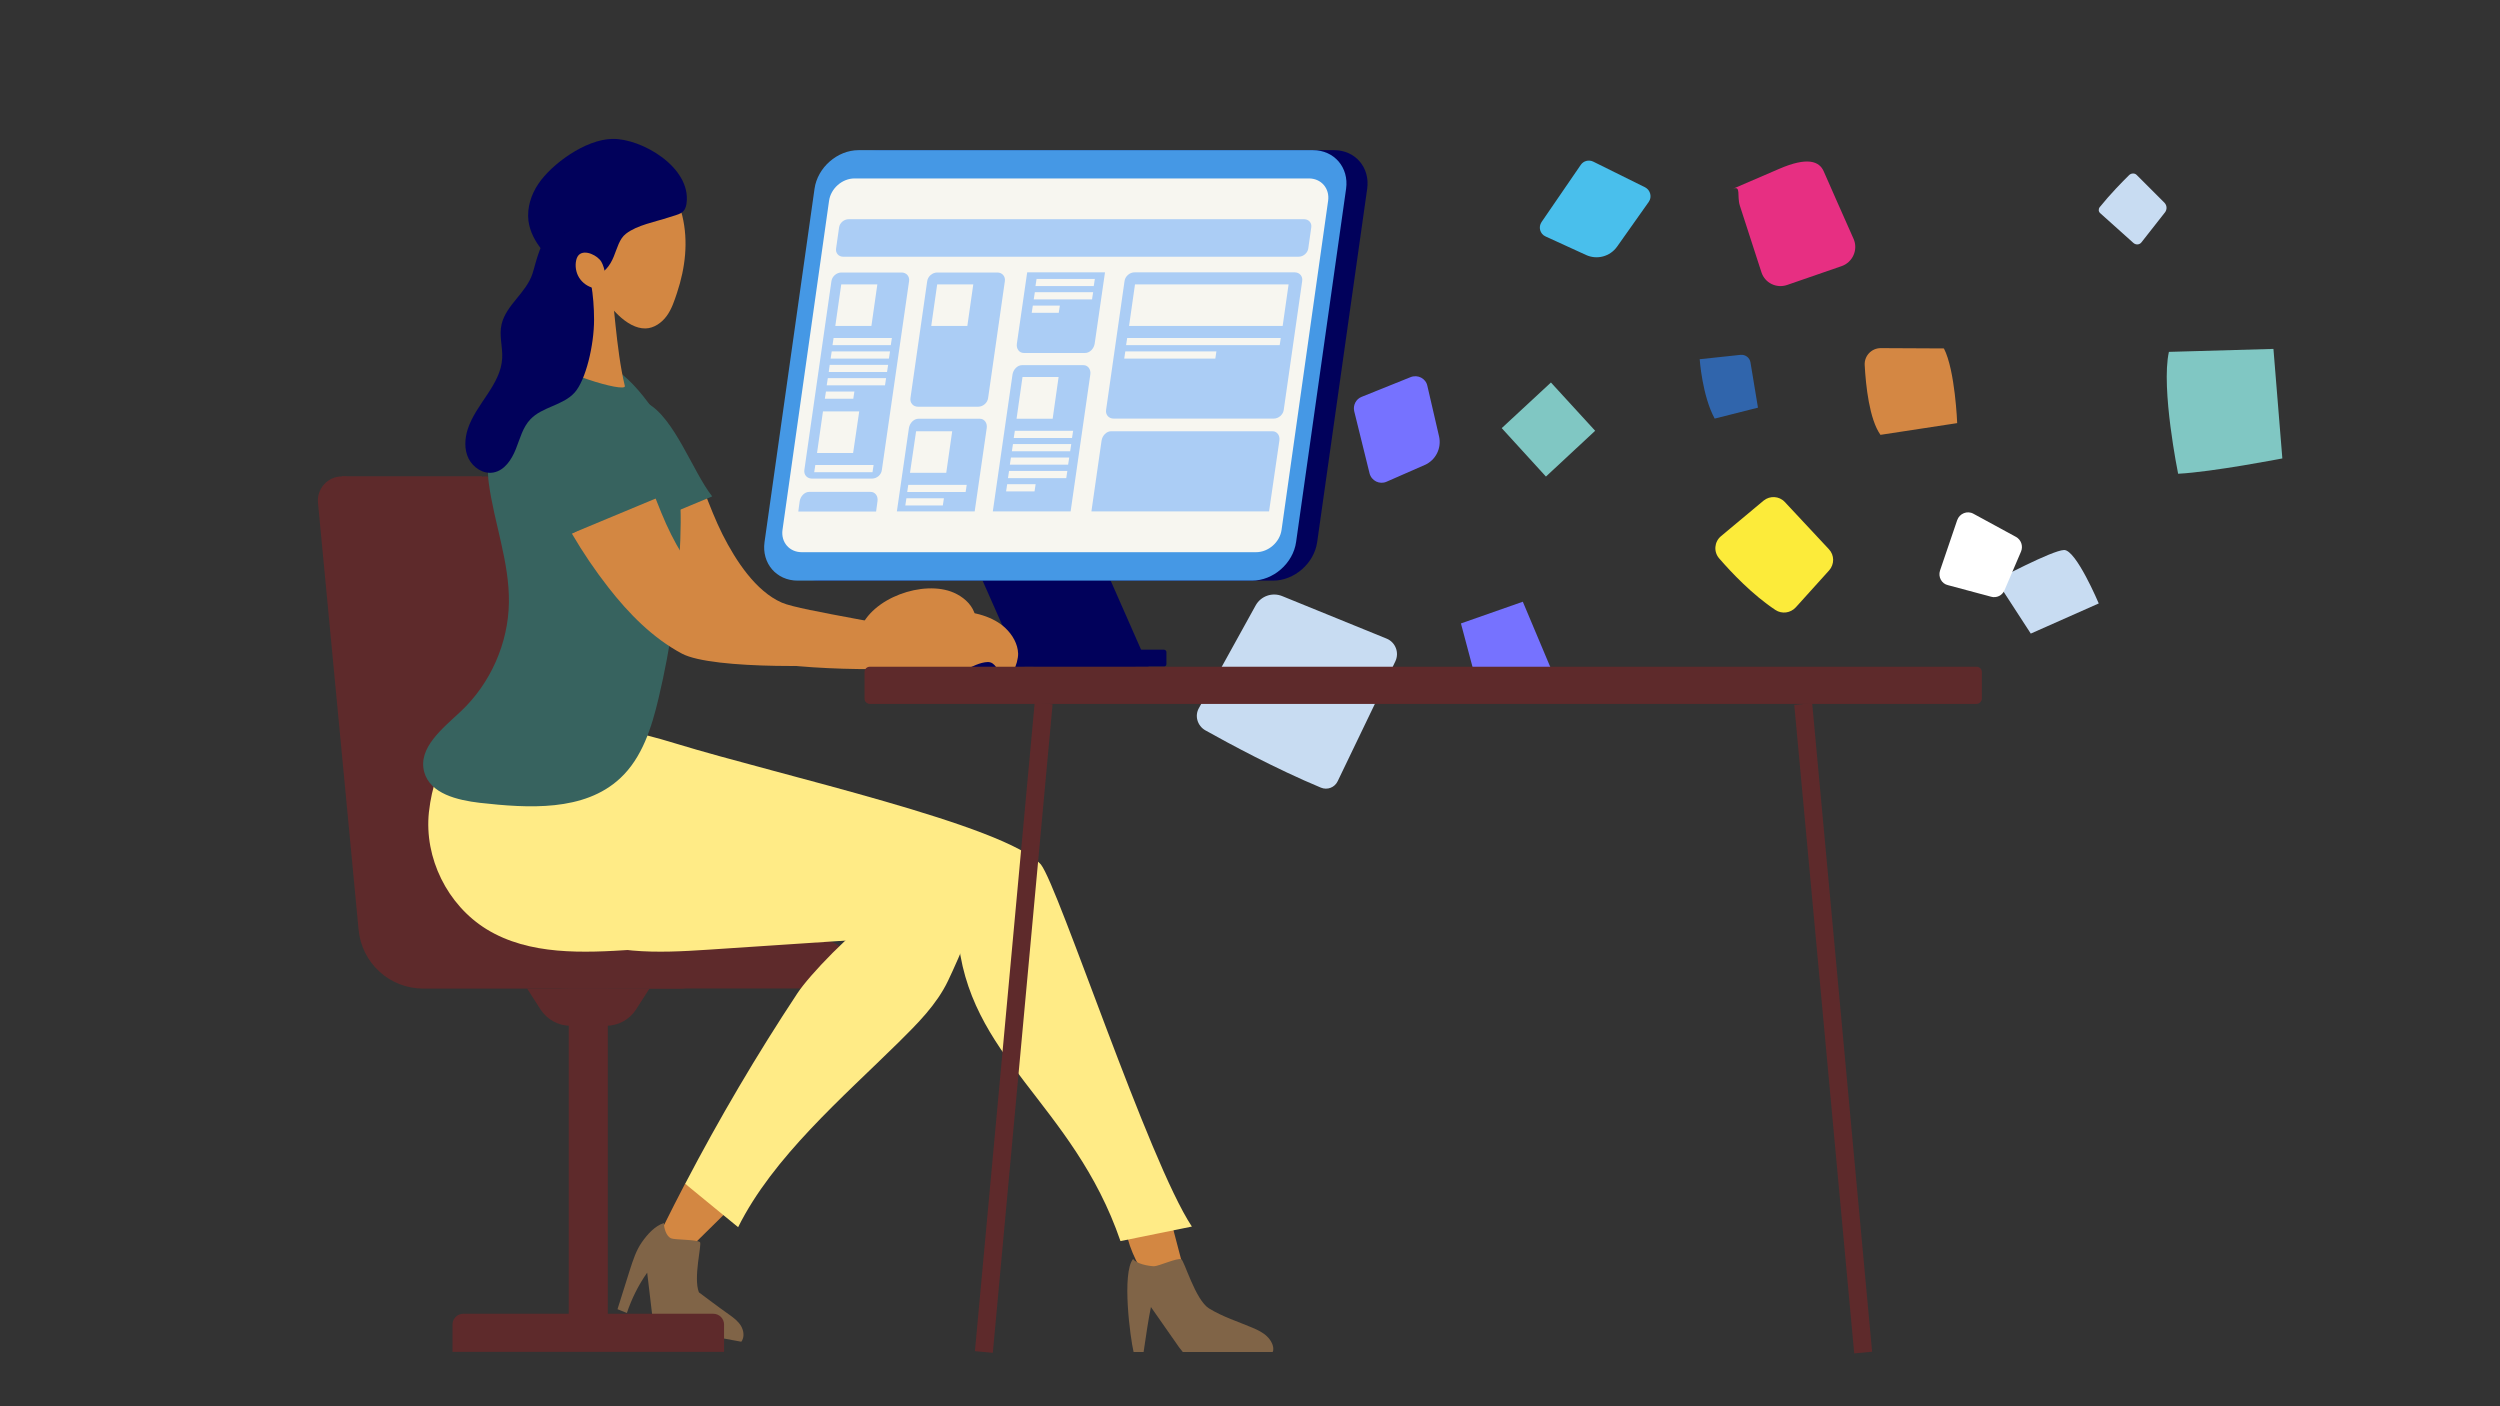 <svg version="1.1" id="Calque_1" xmlns="http://www.w3.org/2000/svg" xmlns:xlink="http://www.w3.org/1999/xlink" x="0px" y="0px"
	 viewBox="0 0 1600 900" style="enable-background:new 0 0 1600 900;" xml:space="preserve">
<rect x="0" y="0" width="1600" height="900" fill="#333333" stroke="none"/>
<style type="text/css">
	.svg-dora0{fill-rule:evenodd;clip-rule:evenodd;fill:#80C7C3;}
	.svg-dora1{fill:#7672FF;}
	.svg-dora2{fill:#FCEB3A;}
	.svg-dora3{fill:#C8DCF2;}
	.svg-dora4{fill:#80C7C3;}
	.svg-dora5{fill:#3065AC;}
	.svg-dora6{fill:#D48743;}
	.svg-dora7{fill:#E72F82;}
	.svg-dora8{fill:#FFFFFF;}
	.svg-dora9{fill:#49BFEC;}
	.svg-dora10{fill:#5E2A2B;}
	.svg-dora11{fill:#01015B;}
	.svg-dora12{fill:#4598E5;}
	.svg-dora13{fill:#F7F6F0;}
	.svg-dora14{fill:#ABCDF5;}
	.svg-dora15{fill-rule:evenodd;clip-rule:evenodd;fill:#F7F6F0;}
	.svg-dora16{fill:#D38742;}
	.svg-dora17{fill:#37635F;}
	.svg-dora18{fill-rule:evenodd;clip-rule:evenodd;fill:#FFEB86;}
	.svg-dora19{fill-rule:evenodd;clip-rule:evenodd;fill:#806447;}
	.svg-dora20{fill-rule:evenodd;clip-rule:evenodd;fill:#01015B;}
</style>
<path class="svg-dora0" d="M1455,223.3l5.7,70.1c0,0-44.9,8.7-66.7,9.8c0,0-11.1-54.5-5.9-78L1455,223.3z"/>
<path class="svg-dora1" d="M913.5,246.9l7.5,32.4c1.7,7.5-2.1,15.2-9.2,18.3l-24.4,10.7c-4.5,2-9.7-0.6-10.9-5.4l-9.8-39.7
	c-0.9-3.8,1.1-7.8,4.7-9.2l31.3-12.6C907.4,239.5,912.5,242.2,913.5,246.9"/>
<path class="svg-dora2" d="M1100.3,357.4c7.7,8.9,21.3,23.3,36,33c4.1,2.7,9.6,2,13-1.7l21.3-23.6c3.5-3.9,3.5-9.8-0.1-13.6l-28.2-30.2
	c-3.6-3.9-9.6-4.2-13.6-0.9l-27.2,22.7C1097.1,346.7,1096.6,353.2,1100.3,357.4"/>
<path class="svg-dora3" d="M771.4,467.4c14.8,8.3,45.2,24.7,74,36.7c4.1,1.7,8.8-0.1,10.7-4.1l36.9-76.7c2.7-5.6,0.1-12.3-5.6-14.6
	l-66.8-27.2c-6.4-2.6-13.7,0-17,6l-36.2,65.5C764.4,458,766.3,464.5,771.4,467.4"/>
<polygon class="svg-dora4" points="989.4,305 961.1,274 992.6,244.8 1020.9,275.7 "/>
<path class="svg-dora5" d="M1087.8,229.9c0,0,1.6,23.4,9.6,38l27.7-7l-4.8-29c-0.5-3-3.3-5.1-6.3-4.8L1087.8,229.9z"/>
<polygon class="svg-dora1" points="974.6,385.1 935,399 945.7,439.2 992.4,427.4 "/>
<g>
	<path class="svg-dora3" d="M1299.7,405.5l-22.2-34.2c0,0,35.8-19.1,43.5-19.3c7.7-0.2,22.2,34.2,22.2,34.2L1299.7,405.5z"/>
	<path class="svg-dora6" d="M1252.6,270.8c0,0-1.3-33.9-8.5-47.8l-40.4-0.2c-5.9,0-10.6,4.9-10.3,10.8c0.7,13.2,3,34.8,10.1,44.7
		L1252.6,270.8z"/>
</g>
<path class="svg-dora7" d="M1178.7,170.3l-35,12.1c-6.8,2.3-14.2-1.3-16.4-8.2l-13.8-42.6c-2-6.3,1-13.1-4.6-10.7l29.7-12.8
	c18.2-7.9,25.8-4.9,28.6,1.6c4.4,10,11.2,25.5,19.1,43.2C1189.3,159.7,1185.8,167.8,1178.7,170.3"/>
<path class="svg-dora8" d="M1241.6,365.2l11-32.3c1.5-4.3,6.5-6.3,10.4-4.1l27.2,14.8c3.3,1.8,4.7,5.8,3.3,9.3l-10.6,24.8
	c-1.4,3.4-5.1,5.2-8.6,4.2l-27.6-7.4C1242.6,373.6,1240.3,369.2,1241.6,365.2"/>
<path class="svg-dora9" d="M1055.2,129.2l-20.3,28.7c-4.5,6.3-12.8,8.5-19.8,5.3l-26-11.9c-3.5-1.6-4.7-6-2.5-9.2l25.1-36.6
	c1.8-2.6,5.1-3.4,7.9-2.1l33.3,16.5C1056.3,121.7,1057.4,126.1,1055.2,129.2"/>
<path class="svg-dora3" d="M1362.6,112.1c-4.1,4-12.2,12.3-18.8,20.5c-0.9,1.2-0.8,2.8,0.3,3.8l21.3,19.1c1.6,1.4,4,1.2,5.2-0.5l15-19.1
	c1.4-1.8,1.3-4.4-0.3-6.1l-17.8-17.8C1366.3,110.7,1364,110.7,1362.6,112.1"/>
<g>
	<path class="svg-dora10" d="M308.5,304.9l0,0.2c0.8-0.1,1.5-0.2,2.3-0.2c7.9,0,14.5,6,15.3,13.9l26,273.3c0.5,5.6,5.2,9.9,10.8,9.9h164.5
		c8.5,0,15.3,6.9,15.3,15.3c0,8.5-6.9,15.3-15.3,15.3H363c-12.6,0-23.9-5.6-31.5-14.6c-9,0.7-44.1,3.7-44.1,3.7l-35.9-11.4
		l-32.6-305.5H308.5z"/>
	<path class="svg-dora10" d="M270.9,602c-5.6,0-10.3-4.2-10.8-9.9l-26-273.3c-0.7-7.9-7.4-13.9-15.3-13.9h0c-9,0-16.1,7.8-15.3,16.8
		l26,273.3c2,21.4,19.9,37.7,41.4,37.7h164.5c8.5,0,15.3-6.9,15.3-15.3v0c0-8.5-6.9-15.3-15.3-15.3H270.9z"/>
	<rect x="364" y="632.7" class="svg-dora10" width="25" height="231.9"/>
	<path class="svg-dora10" d="M387.9,656.5h-22.8c-7.8,0-15-4-19.2-10.5l-8.6-13.4h78.4l-8.6,13.4C402.9,652.6,395.6,656.5,387.9,656.5z"/>
</g>
<path class="svg-dora11" d="M653.1,404.4l-100.8,8.1c-3.7,0.3-6.6,3.4-6.6,7.1l0,0c0,3.9,3.2,7.1,7.1,7.1h100.8c3.9,0,7.1-3.2,7.1-7.1
	v-8.1C660.8,407.3,657.3,404.1,653.1,404.4z"/>
<g>
	<polygon class="svg-dora11" points="735.1,426.7 661.4,426.7 624.6,343.2 698.3,343.2 	"/>
	<polygon class="svg-dora11" points="726.8,426.7 653.2,426.7 616.3,343.2 690,343.2 	"/>
	<path class="svg-dora11" d="M744.9,415.8H595.8c-0.8,0-1.5,0.7-1.5,1.5v7.8c0,0.8,0.7,1.5,1.5,1.5h149.2c0.8,0,1.5-0.7,1.5-1.5v-7.8
		C746.5,416.5,745.8,415.8,744.9,415.8z"/>
	<path class="svg-dora11" d="M524,371.6c-13.6,0-23.1-11.1-21.2-24.7l32-226.1c1.9-13.6,14.6-24.7,28.2-24.7h290.8
		c13.6,0,23.1,11.1,21.2,24.7l-32,226.1c-1.9,13.6-14.6,24.7-28.2,24.7H524z"/>
	<path class="svg-dora12" d="M510.5,371.6c-13.6,0-23.1-11.1-21.2-24.7l32-226.1c1.9-13.6,14.6-24.7,28.2-24.7h290.8
		c13.6,0,23.1,11.1,21.2,24.7l-32,226.1c-1.9,13.6-14.6,24.7-28.2,24.7H510.5z"/>
	<path class="svg-dora13" d="M513.1,353.4c-7.9,0-13.4-6.4-12.3-14.3l29.8-210.6c1.1-7.9,8.4-14.3,16.3-14.3h290.8
		c7.9,0,13.4,6.4,12.3,14.3l-29.8,210.6c-1.1,7.9-8.4,14.3-16.3,14.3H513.1z"/>
	<g>
		<path class="svg-dora14" d="M831.2,164.3H539.6c-2.9,0-5-2.4-4.5-5.3l1.9-13.4c0.4-2.9,3.1-5.3,6.1-5.3h291.6c2.9,0,5,2.4,4.5,5.3
			l-1.9,13.4C836.9,161.9,834.1,164.3,831.2,164.3z"/>
		<path class="svg-dora14" d="M558.1,306.3h-38.5c-3.1,0-5.3-2.5-4.8-5.6L532.1,180c0.4-3.1,3.3-5.6,6.4-5.6H577c3.1,0,5.3,2.5,4.8,5.6
			l-17.4,120.7C564.1,303.8,561.2,306.3,558.1,306.3z"/>
		<path class="svg-dora14" d="M815.2,267.9H712.7c-3.1,0-5.3-2.5-4.8-5.6l11.8-82.4c0.4-3.1,3.3-5.6,6.4-5.6h102.5c3.1,0,5.3,2.5,4.8,5.6
			l-11.8,82.4C821.2,265.4,818.3,267.9,815.2,267.9z"/>
		<path class="svg-dora14" d="M818.8,282c0.5-3.3-1.5-6-4.4-6H711.1c-2.9,0-5.6,2.7-6.1,6l-6.5,45.3h113.7L818.8,282z"/>
		<path class="svg-dora14" d="M697.8,239.7c0.5-3.3-1.5-6-4.4-6h-39.3c-2.9,0-5.6,2.7-6.1,6l-12.6,87.6h49.8L697.8,239.7z"/>
		<path class="svg-dora14" d="M561.6,320.8c0.5-3.3-1.5-6-4.4-6h-39.3c-2.9,0-5.6,2.7-6.1,6l-0.9,6.6h49.8L561.6,320.8z"/>
		<path class="svg-dora14" d="M626,260.3h-38.5c-3.1,0-5.3-2.5-4.8-5.6l10.7-74.7c0.4-3.1,3.3-5.6,6.4-5.6h38.5c3.1,0,5.3,2.5,4.8,5.6
			l-10.7,74.7C632,257.8,629.2,260.3,626,260.3z"/>
		<path class="svg-dora14" d="M657.4,174.3l-6.6,45.6c-0.5,3.3,1.5,6,4.4,6h39.3c2.9,0,5.6-2.7,6.1-6l6.6-45.6H657.4z"/>
		<path class="svg-dora14" d="M631.5,274c0.5-3.3-1.5-6-4.4-6h-39.3c-2.9,0-5.6,2.7-6.1,6l-7.7,53.3h49.8L631.5,274z"/>
		<polygon class="svg-dora13" points="557.7,208.6 534.6,208.6 538.4,182 561.5,182 		"/>
		<path class="svg-dora13" d="M533.5,216.3l-0.7,4.6h37.3l0.7-4.6H533.5z M531.6,229.5h37.3l0.7-4.6h-37.3L531.6,229.5z M530.4,238.1h37.3
			l0.7-4.6H531L530.4,238.1z M529.1,246.6h37.3l0.7-4.6h-37.3L529.1,246.6z M527.9,255.2h18.2l0.7-4.6h-18.2L527.9,255.2z"/>
		<polygon class="svg-dora15" points="619.1,208.6 596,208.6 599.8,182 622.9,182 		"/>
		<path class="svg-dora14" d="M594.9,216.3l-0.7,4.6h37.3l0.7-4.6H594.9z M593,229.5h37.3l0.7-4.6h-37.3L593,229.5z M591.7,238.1h37.3
			l0.7-4.6h-37.3L591.7,238.1z M590.5,246.6h37.3l0.7-4.6h-37.3L590.5,246.6z M589.3,255.2h18.2l0.7-4.6h-18.2L589.3,255.2z"/>
		<polygon class="svg-dora13" points="673.7,268 650.6,268 654.4,241.3 677.5,241.3 		"/>
		<path class="svg-dora13" d="M649.5,275.7l-0.7,4.6h37.3l0.7-4.6H649.5z M647.6,288.8h37.3l0.7-4.6h-37.3L647.6,288.8z M646.3,297.4h37.3
			l0.7-4.6H647L646.3,297.4z M645.1,306h37.3l0.7-4.6h-37.3L645.1,306z M643.9,314.5h18.2l0.7-4.6h-18.2L643.9,314.5z"/>
		<path class="svg-dora13" d="M663.4,178.5l-0.7,4.6h37.3l0.7-4.6H663.4z M661.6,191.6h37.3l0.7-4.6h-37.3L661.6,191.6z M660.3,200.2h17.3
			l0.7-4.6H661L660.3,200.2z"/>
		<polygon class="svg-dora13" points="820.9,208.6 722.6,208.6 726.4,182 824.7,182 		"/>
		<path class="svg-dora13" d="M721.4,216.3l-0.7,4.6h98.3l0.7-4.6H721.4z M719.5,229.5h58.3l0.7-4.6h-58.3L719.5,229.5z"/>
		<polygon class="svg-dora15" points="605.6,302.6 582.4,302.6 586.3,276 609.4,276 		"/>
		<path class="svg-dora13" d="M581.3,310.3l-0.7,4.6H618l0.7-4.6H581.3z M579.4,323.5h24l0.7-4.6h-24L579.4,323.5z"/>
		<polygon class="svg-dora15" points="546,289.9 522.9,289.9 526.7,263.3 549.9,263.3 		"/>
		<path class="svg-dora13" d="M521.8,297.6l-0.7,4.6h37.3l0.7-4.6H521.8z"/>
	</g>
</g>
<path class="svg-dora11" d="M653.1,404.4l-100.8,8.1c-3.7,0.3-6.6,3.4-6.6,7.1l0,0c0,3.9,3.2,7.1,7.1,7.1h100.8c3.9,0,7.1-3.2,7.1-7.1
	v-8.1C660.8,407.3,657.3,404.1,653.1,404.4z"/>
<g>
	<path class="svg-dora16" d="M593.8,406.4c-12.1-5.7-81.2-15.3-93.4-20.7c-16.8-7.3-29.6-27.1-37.9-43.5c-4.6-9.1-8.2-18.6-11.9-28
		L399,341.4c7,12,14.8,23.5,23.3,34.4c13.1,16.8,28.4,32.4,47.1,42.4C489,428.7,570,430,592,426.5
		C609.6,422.8,605.9,412,593.8,406.4z"/>
	<path class="svg-dora17" d="M414.2,258c-13.6-7.4-41.6-5.8-43,13.8c-0.8,11.6,5.8,24.2,10.2,34.6c4.9,11.6,10.5,22.9,16.8,33.8
		c0.2,0.4,0.5,0.8,0.7,1.2l56.9-23.7C443.4,301.9,431.7,267.5,414.2,258z"/>
	<path class="svg-dora16" d="M643.5,402c4.5,4.3,7.9,10.1,8.1,16.3c0.1,6.2-4.9,18.7-9.6,14.5c-3.8-3.4-4.8-9.2-9.9-9.1
		c-5.1,0.2-9.8,3-14.5,4.9c-14.1,5.6-56.9-2-38.7-24.4C592.7,387.2,628.3,387.5,643.5,402z"/>
	<path class="svg-dora16" d="M738.1,825.5c2.9,4.4,6.8,9.3,12.1,9.2c9.1-0.2,9.7-13.2,7.5-21.9c-2.5-9.4-4.9-18.8-7.4-28.2l-28.5,8.3
		C724.9,804.7,732.6,817.2,738.1,825.5z"/>
	<path class="svg-dora18" d="M666.2,553.3C643.3,528,500,496.5,432.6,475.9c-50.3-15.4-102.1-24.1-109.8,43.9
		c-3.3,29.3,11.6,59.4,36.7,74.9c27.4,16.8,61.8,15.2,93.8,13.1c61.1-4,98.5-6.5,159.6-10.6c5.8,79.9,73.8,108.5,104.2,197.1
		l45.7-9.3C735.1,743.3,677.6,567.9,666.2,553.3z"/>
	<path class="svg-dora16" d="M424.9,784.2c-2.3,4.7-4.6,10.5-1.9,15c4.7,7.7,16.3,1.8,22.7-4.5c6.9-6.8,13.8-13.6,20.8-20.5l-28-16.7
		C433.8,766.5,429.3,775.3,424.9,784.2z"/>
	<path class="svg-dora18" d="M311.4,594.7c27.4,16.8,61.8,15.2,93.8,13.1c63.2-4.2,126.5-8.4,189.7-12.6c10.1-0.7,21.4-2,27.7-9.9
		c7.4-9.2,3.8-23.7-4.6-32c-8.4-8.3-20.2-12.1-31.5-15.5c-67.4-20.6-134.8-41.3-202.2-61.9c-50.3-15.4-102.1-24.1-109.8,43.9
		C271.4,549.1,286.3,579.2,311.4,594.7z"/>
	<path class="svg-dora18" d="M626.4,570.7c-13.9-43.1-100.8,42-116,64.9c-26,39.3-50,80.1-71.9,122l33.9,27.8
		c22.3-44.8,66.6-82.7,102.9-118.5c11.9-11.8,24.1-23.9,31.4-39.1C614,612.5,628.9,578.4,626.4,570.7z"/>
	<path class="svg-dora17" d="M312.8,309c3.4,25.7,13.3,50.7,12.9,76.7c-0.4,26-11.8,51.7-30.7,69.5c-11.7,11-27.7,23.4-23.5,38.9
		c3.8,13.9,21.2,18,35.5,19.7c31.2,3.5,66.9,5.7,89.9-15.7c14.1-13.1,20.2-32.6,24.6-51.3c7.9-33.2,12.6-67.1,13.9-101.2
		c1.1-29-0.8-60-17.5-83.7c-16.6-23.7-35.3-39.4-62.5-31C324.4,261,309.3,283.4,312.8,309z"/>
	<path class="svg-dora19" d="M725.2,805.7c1.8,3.1,9.9,4.6,13.3,4.7c2.7,0.1,14.9-5.5,17.5-4.5c1.9,0.7,9,26.1,17.8,31.5
		c8.8,5.4,18.5,8.4,27.9,12.4c3.3,1.4,6.6,3,9.2,5.5c2.6,2.5,4.5,6.1,3.9,9.2c-0.1,0.3-0.2,0.5-0.3,0.8H757c-1.7-2-3.2-4.1-4.6-6.2
		c-5.3-7.5-10.5-15-15.8-22.6c-1.7,8.2-3.1,17.9-4.7,28.8h-6.4C723.4,856.5,717.8,814.8,725.2,805.7z"/>
	<path class="svg-dora19" d="M403.1,812.8c2-6.2,4-12.5,7.7-17.8c3.7-5.2,8.1-10.2,14.1-12.3c0,3.4,1.5,8.4,4.5,9.8
		c2.4,1.1,16.7,0.7,18.6,2.5c1.3,1.2-4.4,22.8-0.7,32.1c0,0,13,9.8,19.7,14.5c2.7,1.9,5.4,4,7.2,6.9c1.7,2.9,2.3,6.6,0.7,9.5
		c-0.2,0.3-0.4,0.5-0.5,0.7l-49.4-9.1l-6.7-2.6c-0.5-2.3-0.8-4.7-1.1-7.1c-1-8.5-2-16.9-3-25.4c-5.6,7.9-9.9,16.6-13,25.8l-6-2.4
		C397.8,829.5,400.5,821.1,403.1,812.8z"/>
	<path class="svg-dora16" d="M560.9,403.3c-12.1-5.7-81.2-12.3-93.4-17.6c-16.8-7.3-29.6-27.1-37.9-43.5c-4.6-9.1-8.2-18.6-11.9-28
		l-51.7,27.3c7,12,14.8,23.5,23.3,34.4c13.1,16.8,28.4,32.4,47.1,42.4c19.6,10.5,100.6,8.7,122.5,5.2
		C576.7,419.8,573,409,560.9,403.3z"/>
	<path class="svg-dora17" d="M408.4,291.3c-6.1-13.2-14.3-26.3-27.1-33.3c-13.6-7.4-41.6-5.8-43,13.8c-0.8,11.6,5.8,24.2,10.2,34.6
		c4.9,11.6,10.5,22.9,16.8,33.8c0.2,0.4,0.5,0.8,0.7,1.2l56.9-23.7C420.1,310,411.9,298.8,408.4,291.3z"/>
	<path class="svg-dora16" d="M610.4,379.3c5.7,2.5,10.9,6.8,13.1,12.6s1.7,19.3-4.1,16.9c-4.8-1.9-7.6-7-12.4-5.2c-4.8,1.9-8.2,6.1-12,9.5
		c-11.4,10.1-54.2,17.4-44.7-9.8C557.6,382.6,591.1,370.9,610.4,379.3z"/>
	<g>
		<path class="svg-dora16" d="M360.6,171.5c2.4-4.5,28.8,9.1,30.4,12.3c1.6,3.3,3.2,40.1,8.9,63.2c1.2,5-48-10.2-44.5-16.3
			C361,220.9,366.7,183.7,360.6,171.5z"/>
		<path class="svg-dora16" d="M436.7,138.2c-9.1-37.8-60.9-29.9-73.2-26.1c-12.3,3.8-12.6,21.2-13.8,34c-0.7,7.9,2.1,15.8,6.8,22
			c4.5,6,24.2,15.1,25.3,15.3c7.3,12.6,19.2,27,31.3,26.8c5.4-0.1,10.4-3.6,13.6-8c3.2-4.4,4.9-9.7,6.6-14.8
			C438.6,171.4,440.6,154.6,436.7,138.2z"/>
		<path class="svg-dora20" d="M347.1,160.2c-4.5-5.4-8-11.9-8.9-18.9c-1-8.3,1.7-16.8,6.4-23.7c8.3-12.4,29.9-28.4,47.3-28.7
			c18.6-0.4,50.5,18.1,47.5,41.1c-0.9,6.9-4.7,6.9-11.3,9.1c-8.7,2.9-20.3,4.9-27.5,10.5c-8.6,6.7-4.8,23-22.4,28.3
			c-5.7,1.7-11.5,11.8-15.3,19.6C358.3,192.4,351.4,165.5,347.1,160.2z"/>
		<path class="svg-dora20" d="M321,207.6c-1.7,7.1,0.8,14.5,0.4,21.7c-0.9,16.9-16.7,29.1-22,45.2c-2,6.2-2.4,13.2,0.5,19
			c2.9,5.8,9.5,10.1,15.9,8.9c7.1-1.3,11.6-8.2,14.3-14.9c2.7-6.7,4.4-14,9.4-19.2c7.6-8,20.9-8.8,28.3-17.1
			c7.1-8,12.4-30.2,12.4-46.6c0-31.6-10.1-60.4-25.3-55.9c-9,2.7-11.7,19.2-14.1,26.4C336.7,187.6,323.9,195.1,321,207.6z"/>
		<path class="svg-dora16" d="M370.5,163.1c-0.9,0.9-1.4,2.1-1.7,3.3c-0.9,3.8-0.2,8.1,1.9,11.4c2.1,3.3,5.6,5.8,9.5,6.6
			c1.5,0.3,3.2,0.4,4.6-0.4c4.6-2.8,2.3-12.6,0.1-16.4C382.6,163.6,374.4,159.4,370.5,163.1z"/>
	</g>
</g>
<g>
	<g>
		
			<rect x="440.3" y="652.2" transform="matrix(9.179775e-02 -0.996 0.996 9.179775e-02 -66.058 1243.408)" class="svg-dora10" width="416.7" height="11.5"/>
	</g>
	<g>
		
			<rect x="1167.2" y="449.6" transform="matrix(0.996 -9.206944e-02 9.206944e-02 0.996 -55.592 110.79)" class="svg-dora10" width="11.5" height="416.7"/>
	</g>
	<path class="svg-dora10" d="M1264.9,450.5H556.7c-1.9,0-3.4-1.5-3.4-3.4v-17c0-1.9,1.5-3.4,3.4-3.4h708.3c1.9,0,3.4,1.5,3.4,3.4v17
		C1268.3,449,1266.8,450.5,1264.9,450.5z"/>
</g>
<path class="svg-dora10" d="M289.6,865.2v-17.5c0-3.8,3.1-6.9,6.9-6.9h160c3.8,0,6.9,3.1,6.9,6.9v17.5H289.6z"/>
</svg>
